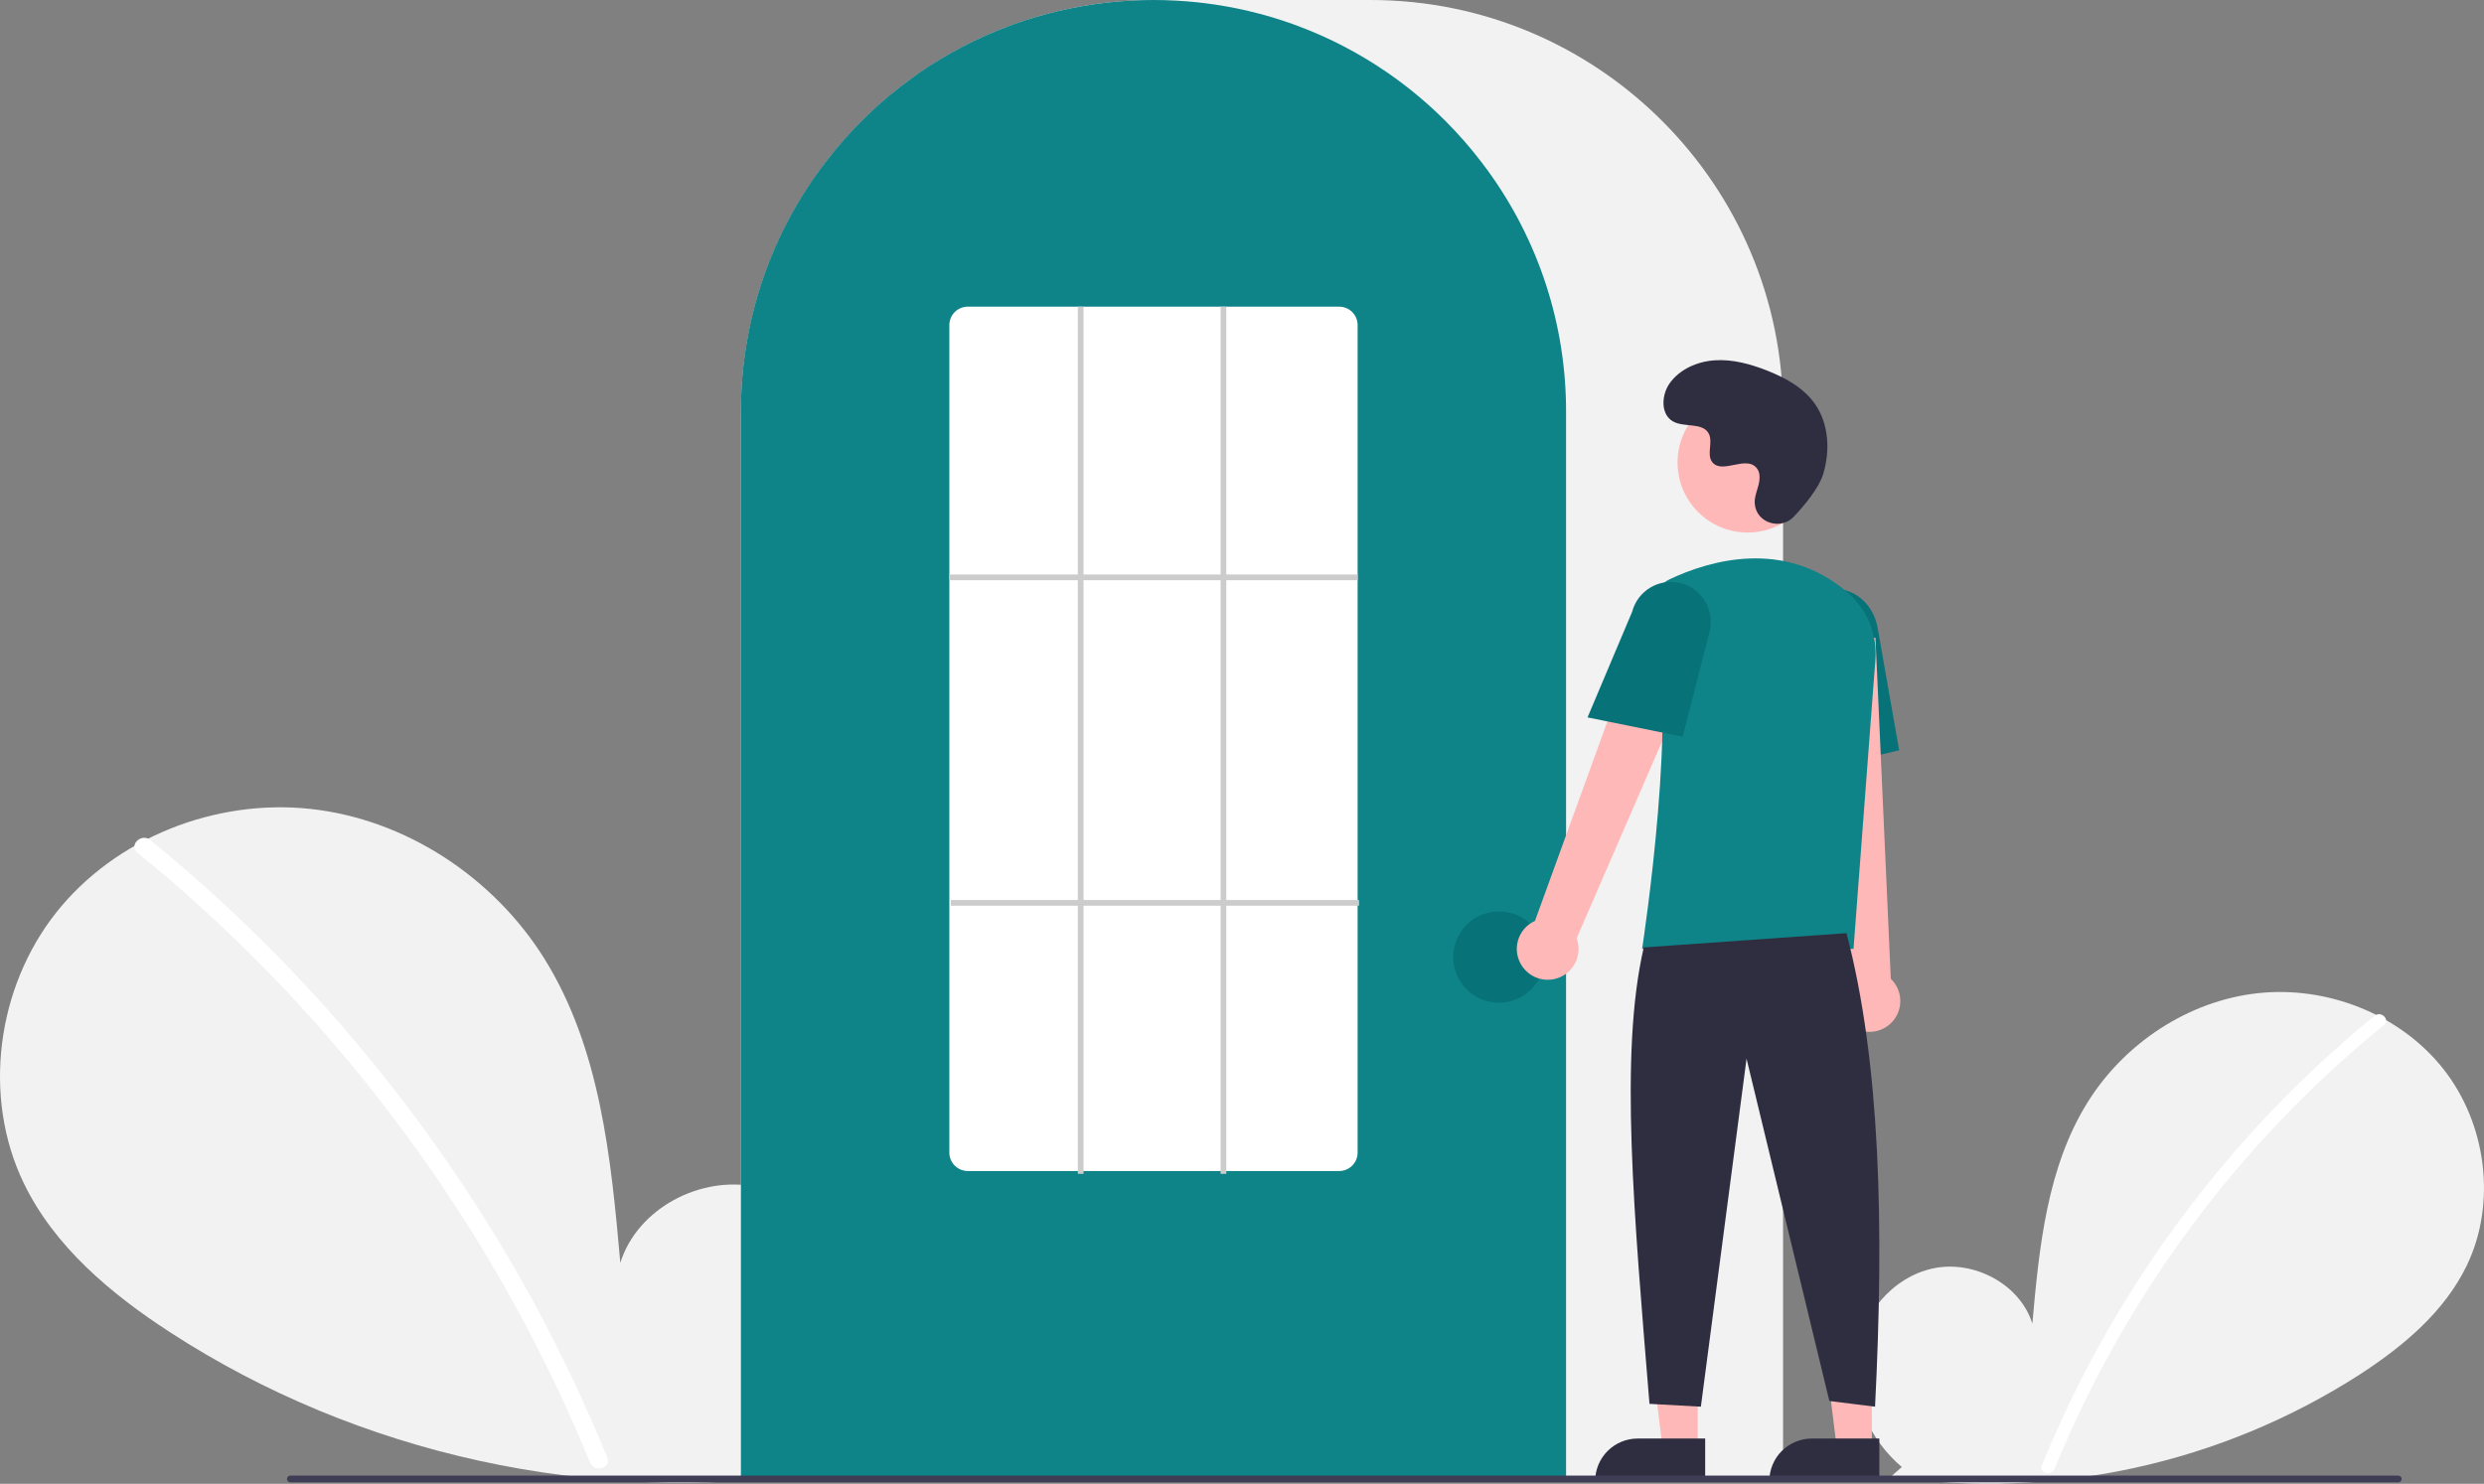 <svg width="241" height="144" viewBox="0 0 241 144" fill="none" xmlns="http://www.w3.org/2000/svg">
<rect x="0" y="0" width="241" height="144" fill="#808080" stroke="none"/>
<g clip-path="url(#clip0_47_1330)">
<path d="M184.515 142.372C181.43 139.766 179.556 135.65 180.047 131.643C180.539 127.635 183.583 123.952 187.532 123.101C191.48 122.25 195.982 124.605 197.181 128.46C197.841 121.028 198.602 113.284 202.555 106.955C206.136 101.224 212.336 97.123 219.057 96.389C225.777 95.656 232.853 98.427 237.044 103.728C241.235 109.029 242.261 116.736 239.326 122.822C237.163 127.305 233.179 130.642 229.005 133.356C215.517 142.054 199.34 145.591 183.45 143.317L184.515 142.372Z" fill="#F2F2F2"/>
<path d="M230.398 98.58C224.853 103.094 219.766 108.143 215.211 113.653C208.082 122.246 202.313 131.881 198.105 142.222C197.797 142.976 199.022 143.304 199.327 142.558C206.212 125.753 217.203 110.94 231.294 99.476C231.927 98.961 231.026 98.07 230.398 98.58Z" fill="white"/>
<path d="M77.582 141.664C81.82 138.085 84.394 132.431 83.719 126.927C83.044 121.424 78.862 116.364 73.439 115.195C68.015 114.026 61.833 117.262 60.185 122.557C59.279 112.348 58.234 101.712 52.804 93.019C47.886 85.147 39.37 79.515 30.139 78.507C20.909 77.499 11.191 81.305 5.434 88.586C-0.323 95.867 -1.732 106.453 2.3 114.812C5.27 120.97 10.742 125.553 16.475 129.281C34.766 141.176 57.456 146.137 79.045 142.962" fill="#F2F2F2"/>
<path d="M14.562 81.516C22.178 87.716 29.165 94.65 35.422 102.218C41.679 109.778 47.189 117.927 51.872 126.55C54.49 131.388 56.842 136.364 58.917 141.458C59.34 142.494 57.656 142.945 57.238 141.92C53.563 132.94 49.016 124.342 43.662 116.249C38.334 108.185 32.236 100.656 25.454 93.769C21.618 89.876 17.571 86.196 13.331 82.746C12.461 82.039 13.7 80.815 14.562 81.516Z" fill="white"/>
<path d="M172.994 143.685H71.885V40.005C71.885 17.946 89.841 0 111.913 0H132.966C155.037 0 172.994 17.946 172.994 40.005V143.685Z" fill="#F2F2F2"/>
<path d="M151.941 143.685H71.884V40.005C71.862 31.552 74.54 23.314 79.529 16.488C79.713 16.237 79.896 15.99 80.085 15.746C82.498 12.583 85.369 9.798 88.605 7.481C88.787 7.349 88.971 7.218 89.157 7.087C91.864 5.215 94.792 3.685 97.875 2.531C98.058 2.461 98.245 2.392 98.431 2.325C101.219 1.331 104.109 0.65 107.048 0.294C107.23 0.269 107.417 0.25 107.605 0.231C110.469 -0.076 113.357 -0.076 116.221 0.231C116.408 0.25 116.595 0.269 116.779 0.295C119.717 0.65 122.607 1.331 125.394 2.325C125.581 2.392 125.767 2.461 125.951 2.531C128.996 3.67 131.889 5.178 134.568 7.02C134.754 7.148 134.94 7.279 135.123 7.409C136.937 8.703 138.64 10.144 140.216 11.718C141.479 12.981 142.657 14.326 143.741 15.746C143.929 15.99 144.113 16.237 144.296 16.487C149.285 23.313 151.963 31.552 151.941 40.005V143.685Z" fill="#0E8388"/>
<path d="M145.431 97.312C147.879 97.312 149.863 95.329 149.863 92.883C149.863 90.437 147.879 88.453 145.431 88.453C142.983 88.453 140.999 90.437 140.999 92.883C140.999 95.329 142.983 97.312 145.431 97.312Z" fill="#077378"/>
<path d="M175.085 74.973L174.53 62.254C174.109 59.863 175.479 57.603 177.585 57.233C179.692 56.865 181.749 58.524 182.172 60.932L184.258 72.817L175.085 74.973Z" fill="#077378"/>
<path d="M164.711 140.579H161.315L159.699 127.488L164.711 127.488L164.711 140.579Z" fill="#FFB8B8"/>
<path d="M158.889 139.609H165.438V143.731H154.765C154.765 143.19 154.872 142.654 155.079 142.154C155.286 141.654 155.59 141.199 155.973 140.817C156.356 140.434 156.81 140.13 157.311 139.923C157.811 139.716 158.347 139.609 158.889 139.609Z" fill="#2F2E41"/>
<path d="M181.609 140.579H178.212L176.597 127.488L181.609 127.488L181.609 140.579Z" fill="#FFB8B8"/>
<path d="M175.786 139.609H182.336V143.731H171.663C171.663 143.19 171.769 142.654 171.977 142.154C172.184 141.654 172.488 141.199 172.87 140.817C173.253 140.434 173.708 140.13 174.208 139.923C174.709 139.716 175.245 139.609 175.786 139.609Z" fill="#2F2E41"/>
<path d="M147.674 93.76C147.43 93.401 147.267 92.992 147.198 92.562C147.129 92.133 147.155 91.694 147.274 91.276C147.393 90.858 147.603 90.471 147.888 90.142C148.173 89.814 148.526 89.551 148.924 89.374L160.468 57.574L166.149 60.672L152.968 91.062C153.221 91.749 153.214 92.504 152.947 93.186C152.68 93.868 152.173 94.428 151.52 94.761C150.868 95.094 150.116 95.175 149.407 94.991C148.698 94.807 148.082 94.369 147.674 93.76Z" fill="#FFB8B8"/>
<path d="M179.874 99.736C179.496 99.519 179.171 99.223 178.92 98.868C178.67 98.512 178.501 98.106 178.424 97.678C178.348 97.25 178.366 96.81 178.478 96.39C178.59 95.97 178.793 95.58 179.072 95.246L175.496 61.606L181.961 61.902L183.447 94.991C183.976 95.497 184.301 96.179 184.361 96.909C184.42 97.639 184.21 98.365 183.769 98.95C183.329 99.534 182.689 99.938 181.971 100.082C181.253 100.227 180.507 100.104 179.874 99.736Z" fill="#FFB8B8"/>
<path d="M169.56 51.683C173.318 51.683 176.364 48.639 176.364 44.883C176.364 41.128 173.318 38.084 169.56 38.084C165.803 38.084 162.757 41.128 162.757 44.883C162.757 48.639 165.803 51.683 169.56 51.683Z" fill="#FFB8B8"/>
<path d="M179.83 92.085H159.318L159.343 91.926C159.38 91.687 162.999 67.995 160.33 60.244C160.062 59.483 160.085 58.649 160.396 57.903C160.706 57.158 161.282 56.554 162.011 56.207C165.826 54.411 173.149 52.2 179.33 57.566C180.239 58.368 180.95 59.371 181.404 60.496C181.859 61.62 182.046 62.834 181.95 64.043L179.83 92.085Z" fill="#0E8388"/>
<path d="M163.258 71.496L154.023 69.624L158.352 59.372C158.611 58.379 159.254 57.53 160.139 57.01C161.024 56.489 162.079 56.341 163.073 56.598C164.067 56.854 164.919 57.495 165.442 58.378C165.964 59.261 166.115 60.315 165.861 61.31L163.258 71.496Z" fill="#077378"/>
<path d="M179.148 90.562C182.448 103.125 182.808 119.097 181.918 136.519L177.486 135.966L169.452 102.744L165.02 136.519L160.034 136.243C158.544 117.962 157.094 102.269 159.48 91.947L179.148 90.562Z" fill="#2F2E41"/>
<path d="M174.043 50.138C172.774 51.49 170.417 50.764 170.251 48.918C170.239 48.775 170.239 48.631 170.254 48.488C170.34 47.67 170.812 46.928 170.699 46.064C170.674 45.849 170.593 45.645 170.466 45.469C169.455 44.116 167.081 46.075 166.126 44.849C165.541 44.098 166.229 42.915 165.78 42.075C165.187 40.967 163.431 41.514 162.33 40.907C161.105 40.231 161.178 38.352 161.984 37.21C162.968 35.816 164.692 35.073 166.395 34.965C168.098 34.858 169.79 35.318 171.379 35.938C173.186 36.641 174.977 37.614 176.089 39.201C177.441 41.132 177.571 43.727 176.895 45.984C176.483 47.358 175.08 49.035 174.043 50.138Z" fill="#2F2E41"/>
<path d="M232.685 143.863H28.169C28.081 143.863 27.998 143.828 27.936 143.766C27.874 143.704 27.84 143.621 27.84 143.533C27.84 143.446 27.874 143.362 27.936 143.301C27.998 143.239 28.081 143.204 28.169 143.204H232.685C232.772 143.204 232.855 143.239 232.917 143.301C232.979 143.362 233.013 143.446 233.013 143.533C233.013 143.621 232.979 143.704 232.917 143.766C232.855 143.828 232.772 143.863 232.685 143.863Z" fill="#3F3D56"/>
<path d="M129.918 113.647H93.907C93.433 113.649 92.977 113.464 92.639 113.131C92.302 112.798 92.11 112.345 92.106 111.871V31.537C92.11 31.063 92.302 30.61 92.639 30.277C92.977 29.944 93.433 29.759 93.907 29.761H129.918C130.393 29.759 130.849 29.944 131.186 30.277C131.524 30.61 131.715 31.063 131.719 31.537V111.871C131.715 112.345 131.524 112.798 131.186 113.131C130.849 113.464 130.393 113.649 129.918 113.647Z" fill="white"/>
<path d="M131.719 55.755H92.106V56.308H131.719V55.755Z" fill="#CCCCCC"/>
<path d="M131.858 87.346H92.245V87.9H131.858V87.346Z" fill="#CCCCCC"/>
<path d="M105.126 29.761H104.572V113.923H105.126V29.761Z" fill="#CCCCCC"/>
<path d="M118.976 29.761H118.422V113.923H118.976V29.761Z" fill="#CCCCCC"/>
</g>
<defs>
<clipPath id="clip0_47_1330">
<rect width="241" height="144" fill="white"/>
</clipPath>
</defs>
</svg>
